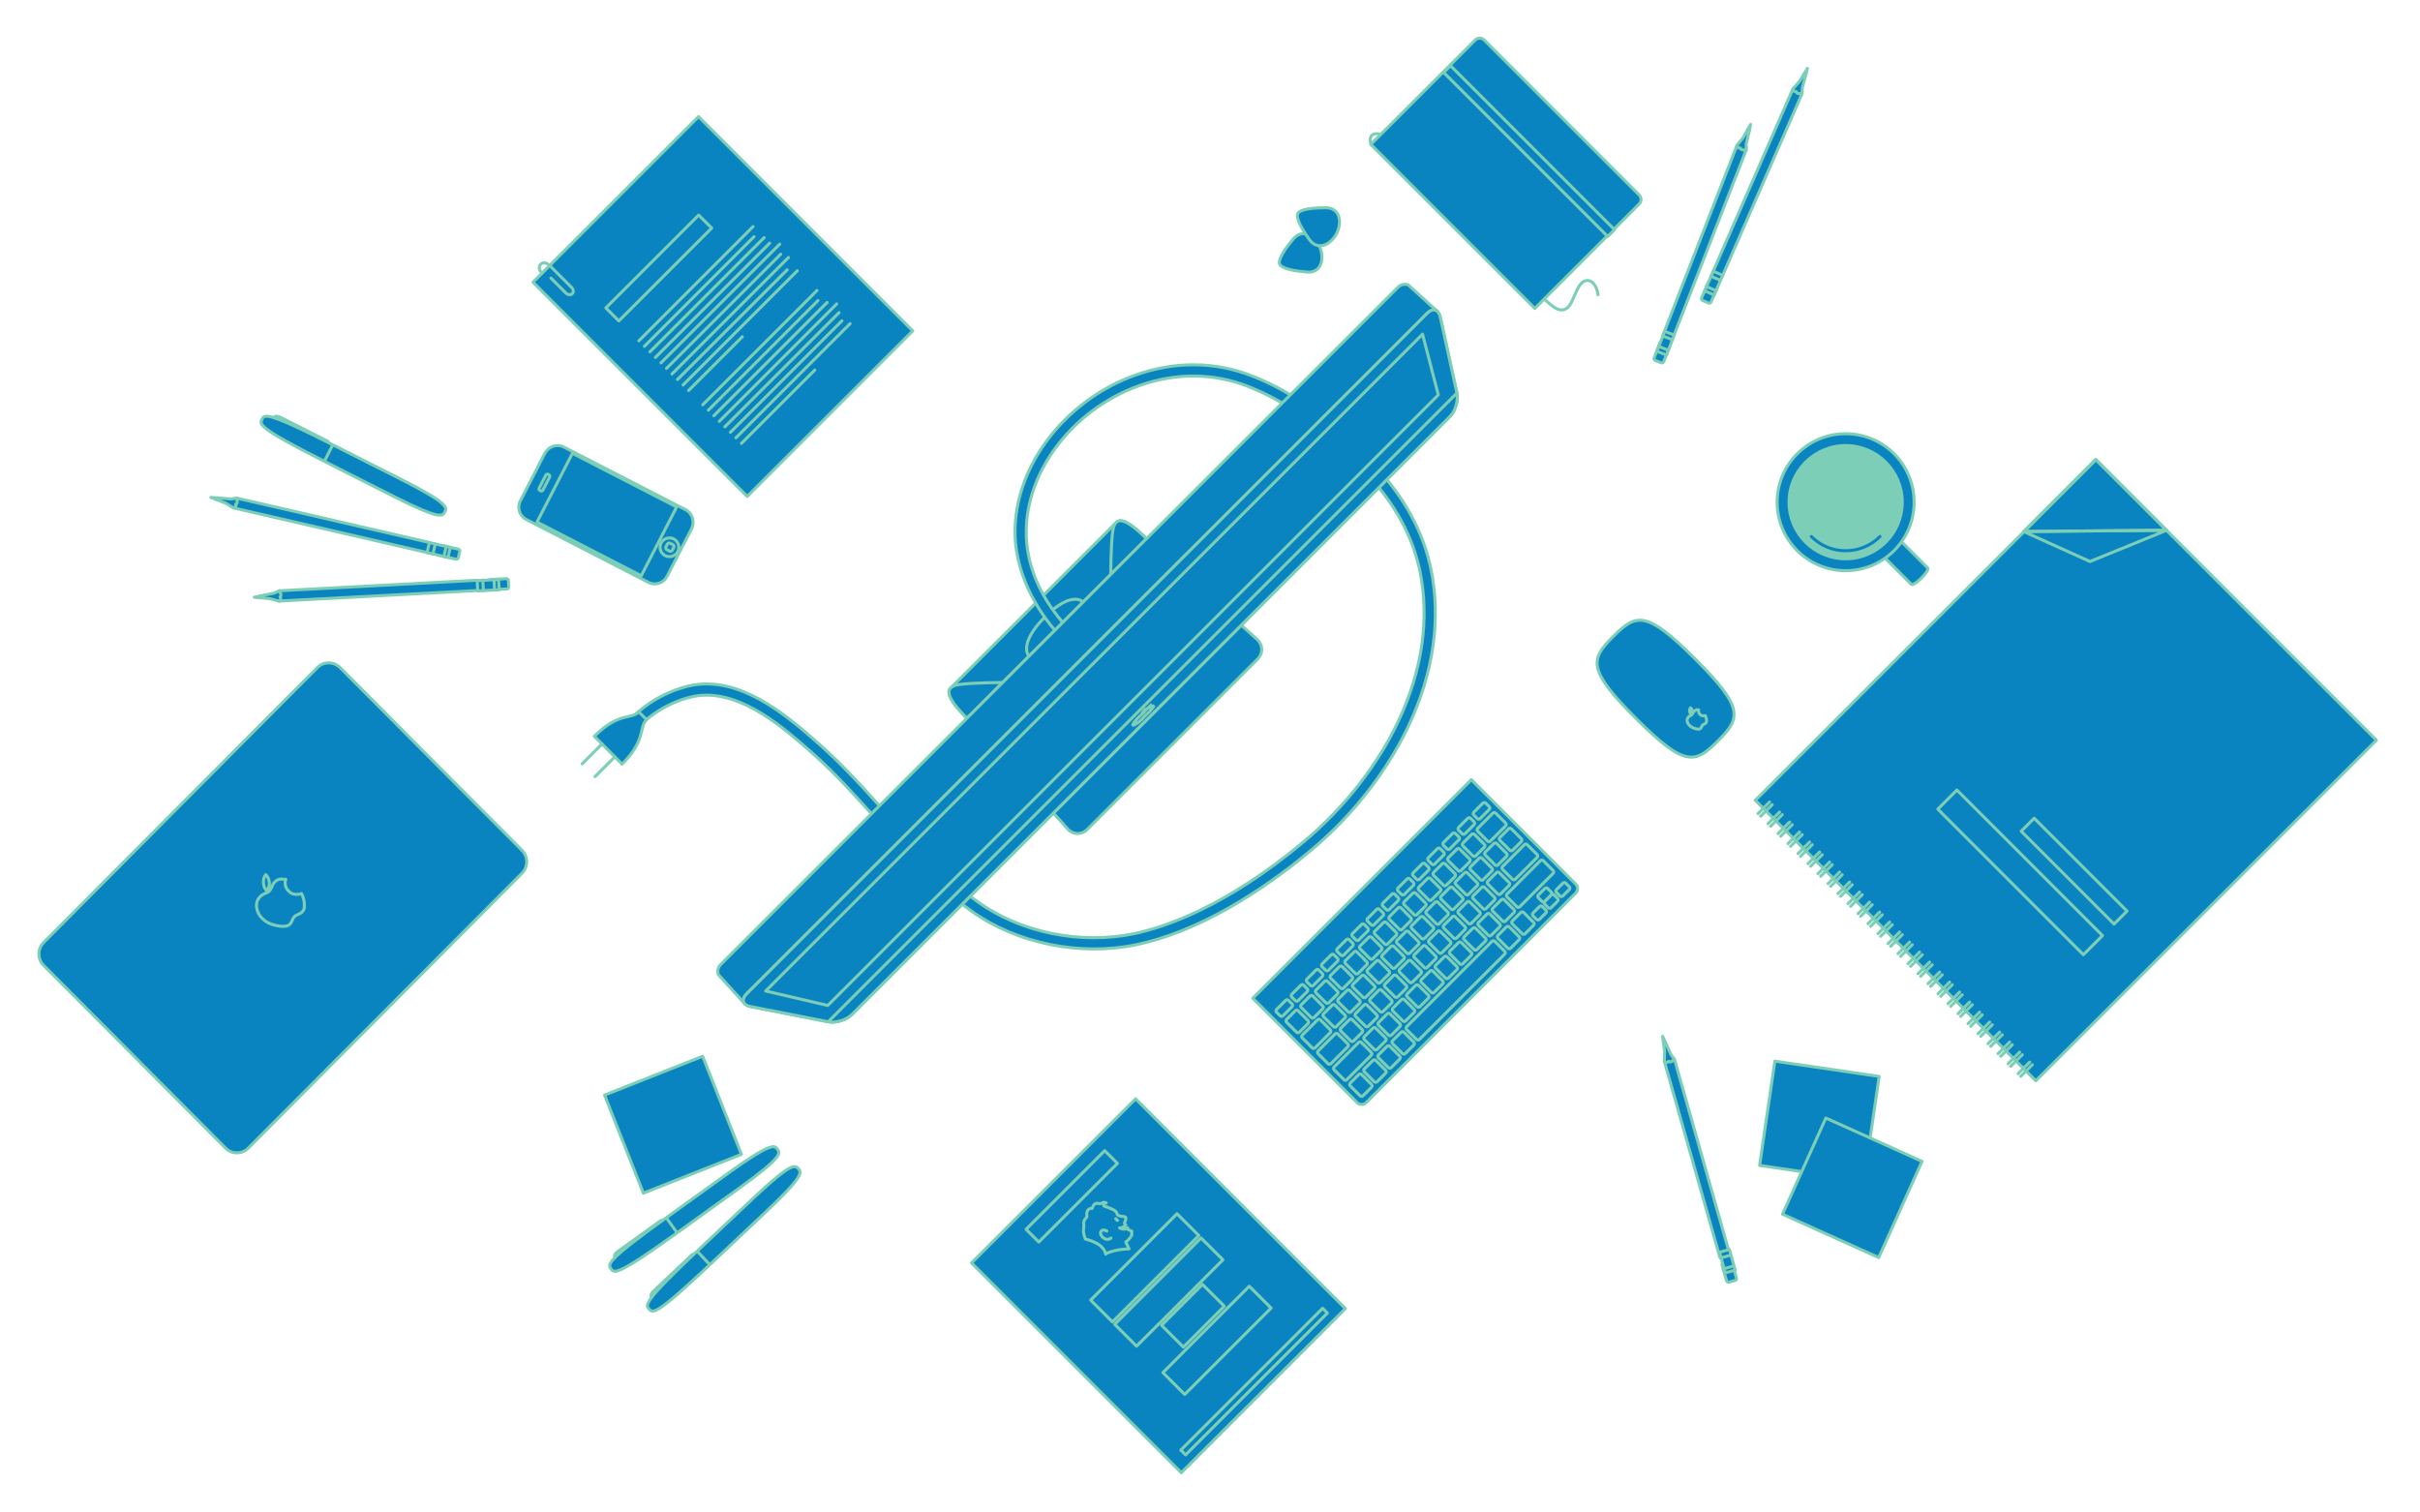 <?xml version="1.0" encoding="utf-8"?>
<!DOCTYPE svg PUBLIC "-//W3C//DTD SVG 1.1//EN" "http://www.w3.org/Graphics/SVG/1.1/DTD/svg11.dtd">
<svg version="1.1" xmlns="http://www.w3.org/2000/svg" xmlns:xlink="http://www.w3.org/1999/xlink" viewBox="0 0 800 500">
<style> 
	svg {
	background-color: #0A84C1;
	}
	.solid {
	fill: #0A84C1;
	}
	.line, .reverse-line {
	fill: none;
	}
	.reverse-line {
	stroke: #0A84C1;
	}
	.line, .solid, .reverse-line {
	stroke-width: 1px;
	}
	.line, .solid {
	stroke: #7CCEB6;
	}
	.reverse-solid {
	fill: #7CCEB6;
	}

</style>
<g>
	<path class="solid" stroke-linecap="round" stroke-linejoin="round" stroke-miterlimit="10" d="M172.572,281.116
		c2.062,2.072,2.062,5.462,0,7.531l-90.503,90.904c-2.062,2.073-5.436,2.073-7.498,0l-60.165-60.43c-2.062-2.07-2.062-5.46,0-7.531
		l90.503-90.904c2.063-2.071,5.438-2.071,7.501,0L172.572,281.116z"/>
	<g>
		<path class="solid" stroke-linecap="round" stroke-linejoin="round" stroke-miterlimit="10" d="M87.862,289.147
			c0.715,0.717,1.105,1.603,1.167,2.651c0.066,1.05-0.242,1.915-0.926,2.601c-0.33-0.331-0.582-0.734-0.751-1.203
			c-0.096-0.267-0.188-0.736-0.271-1.397c-0.053-0.569,0.009-1.094,0.183-1.582C87.44,289.729,87.639,289.375,87.862,289.147
			 M92.865,290.614c0.357,0,0.896,0.022,1.615,0.076c-0.244,0.652-0.285,1.33-0.12,2.03c0.168,0.703,0.494,1.299,0.984,1.791
			c0.586,0.588,1.14,0.932,1.662,1.027c0.394,0.083,0.787,0.124,1.184,0.124c0.117,0,0.235-0.006,0.352-0.009
			c0.512-0.036,0.889-0.12,1.134-0.26c0.096,0.204,0.181,0.384,0.257,0.547c0.074,0.159,0.133,0.305,0.176,0.433
			c0.287,0.78,0.449,1.455,0.479,2.021c0.042,0.9,0.038,1.516-0.016,1.847c-0.097,0.461-0.325,0.875-0.687,1.239
			c-0.31,0.31-0.769,0.586-1.375,0.832c-0.577,0.234-0.977,0.467-1.197,0.689c-0.204,0.206-0.487,0.724-0.849,1.561
			c-0.202,0.438-0.4,0.754-0.593,0.946c-0.482,0.485-1.251,0.727-2.307,0.727c-0.088,0-0.176-0.002-0.267-0.005
			c-0.479-0.01-1.012-0.074-1.597-0.193c-1.079-0.202-2.021-0.493-2.822-0.874c-0.804-0.382-1.589-0.954-2.358-1.725
			c-0.937-0.943-1.495-2.084-1.678-3.42c-0.191-1.435,0.183-2.623,1.119-3.566c0.447-0.451,0.888-0.766,1.328-0.946
			c0.947-0.396,1.501-0.675,1.661-0.835c0.287-0.289,0.527-0.658,0.72-1.106c0.426-0.985,0.766-1.607,1.023-1.864
			c0.618-0.62,1.218-0.978,1.805-1.076C92.586,290.614,92.709,290.614,92.865,290.614"/>
	</g>
</g>
<g>
	<path class="solid" stroke-linecap="round" stroke-linejoin="round" stroke-miterlimit="10" d="M453.153,47.737
		l34.499-34.498c0.828-0.825,2.18-0.825,3.007,0L541.87,64.45c0.825,0.826,0.825,2.182,0,3.007l-34.5,34.498L453.153,47.737z"/>
	
		<rect x="503.694" y="11.485" transform="matrix(-0.707 0.707 -0.707 -0.707 897.949 -272.07)" class="solid" stroke-linecap="round" stroke-linejoin="round" stroke-miterlimit="10" width="3.188" height="76.675"/>
	<path class="line" stroke-miterlimit="10" d="M510.776,99.151c1.704,1.302,4.11,4.108,6.512,3.105
		c1.905-0.701,2.607-3.406,3.409-5.01c0.702-1.503,1.802-4.409,3.908-4.508c2.507-0.102,3.605,3.205,3.708,5.108"/>
	<path class="line" stroke-miterlimit="10" d="M453.462,47.972c-1.216-1.896-0.309-4.456,2.706-3.606"/>
</g>
<g>
	<path class="solid" stroke-linecap="round" stroke-linejoin="round" stroke-miterlimit="10" d="M486.392,257.746
		l34.499,34.501c0.827,0.827,0.827,2.178,0,3.007l-69.248,69.248c-0.826,0.823-2.179,0.823-3.004,0l-34.501-34.501L486.392,257.746z
		"/>
	<path class="solid" stroke-linecap="round" stroke-linejoin="round" stroke-miterlimit="10" d="M453.411,358.515
		c0.247,0.248,0.247,0.654,0,0.902l-2.857,2.855c-0.243,0.246-0.651,0.246-0.899,0l-3.306-3.308c-0.249-0.249-0.249-0.653,0-0.902
		l2.855-2.855c0.25-0.248,0.652-0.248,0.901,0L453.411,358.515z"/>
	<path class="solid" stroke-linecap="round" stroke-linejoin="round" stroke-miterlimit="10" d="M458.072,343.183
		c0.247,0.247,0.247,0.655,0,0.9l-2.857,2.856c-0.247,0.247-0.652,0.247-0.9,0l-3.306-3.307c-0.249-0.248-0.249-0.652,0-0.9
		l2.855-2.856c0.247-0.249,0.653-0.249,0.9,0L458.072,343.183z"/>
	<path class="solid" stroke-linecap="round" stroke-linejoin="round" stroke-miterlimit="10" d="M450.308,340.378
		c0.246,0.249,0.246,0.651,0,0.902l-2.854,2.854c-0.251,0.25-0.656,0.25-0.905,0l-3.306-3.304c-0.248-0.249-0.248-0.653,0-0.902
		l2.855-2.855c0.247-0.248,0.652-0.248,0.9,0L450.308,340.378z"/>
	<path class="solid" stroke-linecap="round" stroke-linejoin="round" stroke-miterlimit="10" d="M444.634,335.579
		c0.248,0.245,0.248,0.654,0,0.901l-2.902,2.903c-0.248,0.247-0.655,0.247-0.903,0l-3.307-3.308c-0.248-0.248-0.248-0.652,0-0.901
		l2.905-2.903c0.247-0.248,0.651-0.248,0.899,0L444.634,335.579z"/>
	<path class="solid" stroke-linecap="round" stroke-linejoin="round" stroke-miterlimit="10" d="M449.492,330.719
		c0.245,0.251,0.245,0.657,0,0.905l-2.903,2.902c-0.248,0.246-0.652,0.246-0.901,0l-3.309-3.305c-0.245-0.25-0.245-0.656,0-0.905
		l2.904-2.9c0.249-0.249,0.653-0.249,0.901,0L449.492,330.719z"/>
	<path class="solid" stroke-linecap="round" stroke-linejoin="round" stroke-miterlimit="10" d="M454.349,325.864
		c0.25,0.248,0.25,0.652,0,0.901l-2.903,2.903c-0.248,0.248-0.653,0.248-0.9,0l-3.309-3.305c-0.246-0.249-0.246-0.656,0-0.904
		l2.904-2.903c0.248-0.245,0.655-0.245,0.903,0L454.349,325.864z"/>
	<path class="solid" stroke-linecap="round" stroke-linejoin="round" stroke-miterlimit="10" d="M459.207,321.005
		c0.248,0.252,0.248,0.654,0,0.903l-2.902,2.9c-0.249,0.249-0.655,0.249-0.904,0l-3.305-3.305c-0.249-0.247-0.249-0.651,0-0.9
		l2.903-2.905c0.248-0.248,0.653-0.248,0.9,0L459.207,321.005z"/>
	<path class="solid" stroke-linecap="round" stroke-linejoin="round" stroke-miterlimit="10" d="M464.063,316.148
		c0.247,0.248,0.247,0.655,0,0.903l-2.902,2.902c-0.248,0.248-0.652,0.248-0.9,0l-3.309-3.308c-0.249-0.247-0.249-0.653,0-0.898
		l2.903-2.906c0.248-0.248,0.653-0.248,0.902,0L464.063,316.148z"/>
	<path class="solid" stroke-linecap="round" stroke-linejoin="round" stroke-miterlimit="10" d="M468.923,311.292
		c0.248,0.246,0.248,0.651,0,0.899l-2.904,2.904c-0.249,0.248-0.651,0.248-0.9,0l-3.308-3.307c-0.246-0.248-0.246-0.654,0-0.903
		l2.902-2.901c0.248-0.247,0.654-0.247,0.9,0L468.923,311.292z"/>
	<path class="solid" stroke-linecap="round" stroke-linejoin="round" stroke-miterlimit="10" d="M473.78,306.435
		c0.248,0.248,0.248,0.651,0,0.9l-2.905,2.904c-0.248,0.249-0.652,0.249-0.901,0l-3.305-3.309c-0.249-0.246-0.249-0.654,0-0.901
		l2.901-2.901c0.249-0.252,0.656-0.252,0.902-0.004L473.78,306.435z"/>
	<path class="solid" stroke-linecap="round" stroke-linejoin="round" stroke-miterlimit="10" d="M478.637,301.574
		c0.249,0.247,0.249,0.656,0,0.905l-2.901,2.901c-0.247,0.246-0.657,0.246-0.902,0l-3.31-3.307c-0.246-0.249-0.246-0.655,0-0.902
		l2.906-2.903c0.248-0.249,0.652-0.249,0.901,0L478.637,301.574z"/>
	<path class="solid" stroke-linecap="round" stroke-linejoin="round" stroke-miterlimit="10" d="M483.496,296.718
		c0.245,0.248,0.245,0.655,0,0.902l-2.903,2.902c-0.25,0.248-0.655,0.248-0.903,0l-3.307-3.305c-0.249-0.25-0.249-0.655,0-0.902
		l2.905-2.904c0.245-0.246,0.652-0.246,0.898,0L483.496,296.718z"/>
	<path class="solid" stroke-linecap="round" stroke-linejoin="round" stroke-miterlimit="10" d="M488.352,291.86
		c0.248,0.249,0.248,0.653,0,0.901l-2.902,2.903c-0.249,0.249-0.653,0.249-0.901,0l-3.307-3.306c-0.247-0.246-0.247-0.655,0-0.901
		l2.901-2.903c0.251-0.248,0.654-0.248,0.904,0L488.352,291.86z"/>
	<path class="solid" stroke-linecap="round" stroke-linejoin="round" stroke-miterlimit="10" d="M493.209,287.005
		c0.248,0.247,0.248,0.652,0,0.9l-2.904,2.903c-0.248,0.249-0.651,0.249-0.901,0l-3.305-3.309c-0.248-0.246-0.248-0.651,0-0.901
		l2.901-2.901c0.249-0.251,0.654-0.251,0.904-0.002L493.209,287.005z"/>
	<path class="solid" stroke-linecap="round" stroke-linejoin="round" stroke-miterlimit="10" d="M498.067,282.145
		c0.247,0.248,0.247,0.655,0,0.903l-2.902,2.902c-0.249,0.248-0.656,0.248-0.903,0l-3.306-3.308c-0.249-0.247-0.249-0.653,0-0.899
		l2.904-2.904c0.247-0.249,0.651-0.249,0.899,0L498.067,282.145z"/>
	<path class="solid" stroke-linecap="round" stroke-linejoin="round" stroke-miterlimit="10" d="M502.927,277.287
		c0.248,0.248,0.248,0.653,0,0.9l-2.905,2.906c-0.247,0.247-0.652,0.247-0.899,0l-3.312-3.309c-0.247-0.247-0.247-0.654,0-0.9
		l2.906-2.903c0.248-0.249,0.652-0.249,0.9,0L502.927,277.287z"/>
	<path class="solid" stroke-linecap="round" stroke-linejoin="round" stroke-miterlimit="10" d="M455.167,335.519
		c0.248,0.248,0.248,0.653,0,0.9l-2.857,2.856c-0.246,0.248-0.655,0.248-0.901,0l-3.307-3.307c-0.248-0.247-0.248-0.652,0-0.899
		l2.855-2.857c0.248-0.248,0.656-0.248,0.902,0L455.167,335.519z"/>
	<path class="solid" stroke-linecap="round" stroke-linejoin="round" stroke-miterlimit="10" d="M460.026,330.659
		c0.249,0.247,0.249,0.653,0,0.899l-2.856,2.856c-0.248,0.248-0.655,0.248-0.903,0l-3.305-3.307c-0.25-0.247-0.25-0.655,0-0.902
		l2.854-2.853c0.25-0.25,0.656-0.25,0.905,0L460.026,330.659z"/>
	<path class="solid" stroke-linecap="round" stroke-linejoin="round" stroke-miterlimit="10" d="M464.887,325.8
		c0.247,0.248,0.247,0.651,0,0.901l-2.856,2.854c-0.248,0.249-0.652,0.249-0.9,0l-3.311-3.306c-0.247-0.249-0.247-0.654,0-0.904
		l2.858-2.854c0.246-0.247,0.654-0.247,0.901,0L464.887,325.8z"/>
	<path class="solid" stroke-linecap="round" stroke-linejoin="round" stroke-miterlimit="10" d="M469.745,320.938
		c0.249,0.248,0.249,0.655,0,0.904l-2.855,2.855c-0.248,0.245-0.653,0.245-0.9,0l-3.306-3.307c-0.249-0.247-0.249-0.655,0-0.903
		l2.856-2.857c0.243-0.247,0.651-0.247,0.9,0L469.745,320.938z"/>
	<path class="solid" stroke-linecap="round" stroke-linejoin="round" stroke-miterlimit="10" d="M474.605,316.079
		c0.247,0.247,0.247,0.655,0,0.902l-2.856,2.854c-0.248,0.249-0.651,0.249-0.901,0l-3.305-3.305c-0.25-0.249-0.25-0.656,0-0.904
		l2.854-2.855c0.249-0.248,0.652-0.248,0.901,0L474.605,316.079z"/>
	<path class="solid" stroke-linecap="round" stroke-linejoin="round" stroke-miterlimit="10" d="M479.465,311.219
		c0.249,0.248,0.249,0.654,0,0.903l-2.855,2.855c-0.25,0.248-0.654,0.248-0.902,0l-3.307-3.308c-0.245-0.247-0.245-0.654,0-0.902
		l2.857-2.856c0.247-0.246,0.652-0.246,0.9,0L479.465,311.219z"/>
	<path class="solid" stroke-linecap="round" stroke-linejoin="round" stroke-miterlimit="10" d="M484.324,306.358
		c0.248,0.248,0.248,0.656,0,0.9l-2.856,2.857c-0.248,0.246-0.652,0.246-0.9,0l-3.305-3.309c-0.25-0.247-0.25-0.65,0-0.9
		l2.854-2.854c0.248-0.249,0.652-0.249,0.9,0L484.324,306.358z"/>
	<path class="solid" stroke-linecap="round" stroke-linejoin="round" stroke-miterlimit="10" d="M489.188,301.499
		c0.242,0.248,0.242,0.654,0,0.901l-2.857,2.855c-0.247,0.248-0.655,0.248-0.903,0l-3.306-3.308c-0.248-0.246-0.248-0.652,0-0.899
		l2.855-2.856c0.249-0.248,0.652-0.248,0.9,0L489.188,301.499z"/>
	<path class="solid" stroke-linecap="round" stroke-linejoin="round" stroke-miterlimit="10" d="M494.046,296.639
		c0.248,0.25,0.248,0.652,0,0.903l-2.855,2.854c-0.249,0.249-0.655,0.249-0.903,0l-3.307-3.305c-0.248-0.249-0.248-0.653,0-0.901
		l2.857-2.856c0.245-0.246,0.654-0.246,0.899,0L494.046,296.639z"/>
	<path class="solid" stroke-linecap="round" stroke-linejoin="round" stroke-miterlimit="10" d="M498.904,291.78
		c0.249,0.248,0.249,0.653,0,0.899l-2.855,2.857c-0.246,0.248-0.654,0.248-0.901,0l-3.308-3.307c-0.247-0.247-0.247-0.655,0-0.9
		l2.854-2.857c0.25-0.247,0.656-0.247,0.905,0L498.904,291.78z"/>
	<path class="solid" stroke-linecap="round" stroke-linejoin="round" stroke-miterlimit="10" d="M508.161,282.524
		c0.247,0.248,0.247,0.653,0,0.9l-7.25,7.252c-0.251,0.249-0.655,0.249-0.906,0l-3.305-3.304c-0.248-0.251-0.248-0.657,0-0.902
		l7.251-7.255c0.246-0.248,0.654-0.248,0.902,0L508.161,282.524z"/>
	<path class="solid" stroke-linecap="round" stroke-linejoin="round" stroke-miterlimit="10" d="M462.787,338.467
		c0.249,0.247,0.249,0.654,0,0.902l-2.855,2.858c-0.247,0.246-0.652,0.246-0.9,0l-3.309-3.31c-0.25-0.245-0.25-0.654,0-0.9
		l2.856-2.857c0.248-0.249,0.654-0.249,0.902,0L462.787,338.467z"/>
	<path class="solid" stroke-linecap="round" stroke-linejoin="round" stroke-miterlimit="10" d="M467.505,333.754
		c0.248,0.245,0.248,0.65,0,0.898l-2.855,2.857c-0.249,0.248-0.656,0.248-0.904,0l-3.306-3.307c-0.249-0.249-0.249-0.653,0-0.901
		l2.855-2.856c0.248-0.247,0.652-0.247,0.9,0L467.505,333.754z"/>
	<path class="solid" stroke-linecap="round" stroke-linejoin="round" stroke-miterlimit="10" d="M472.218,329.036
		c0.249,0.247,0.249,0.654,0,0.903l-2.855,2.855c-0.248,0.249-0.653,0.249-0.899,0l-3.308-3.309c-0.248-0.248-0.248-0.653,0-0.901
		l2.857-2.856c0.247-0.248,0.65-0.248,0.9,0L472.218,329.036z"/>
	<path class="solid" stroke-linecap="round" stroke-linejoin="round" stroke-miterlimit="10" d="M476.936,324.322
		c0.248,0.245,0.248,0.652,0,0.9l-2.856,2.855c-0.248,0.249-0.653,0.249-0.9,0l-3.31-3.306c-0.247-0.248-0.247-0.655,0-0.904
		l2.857-2.856c0.246-0.246,0.654-0.246,0.902,0L476.936,324.322z"/>
	<path class="solid" stroke-linecap="round" stroke-linejoin="round" stroke-miterlimit="10" d="M481.651,319.604
		c0.249,0.25,0.249,0.652,0,0.9l-2.856,2.856c-0.247,0.248-0.655,0.248-0.902,0l-3.308-3.306c-0.247-0.248-0.247-0.651,0-0.901
		l2.857-2.855c0.247-0.248,0.654-0.248,0.9,0L481.651,319.604z"/>
	<path class="solid" stroke-linecap="round" stroke-linejoin="round" stroke-miterlimit="10" d="M486.367,314.888
		c0.246,0.249,0.246,0.656,0,0.904l-2.857,2.857c-0.248,0.244-0.652,0.244-0.9,0l-3.307-3.312c-0.248-0.245-0.248-0.652,0-0.899
		l2.855-2.857c0.248-0.247,0.654-0.247,0.9,0L486.367,314.888z"/>
	<path class="solid" stroke-linecap="round" stroke-linejoin="round" stroke-miterlimit="10" d="M491.083,310.175
		c0.248,0.245,0.248,0.653,0,0.899l-2.856,2.857c-0.249,0.248-0.652,0.248-0.902,0l-3.309-3.307c-0.245-0.248-0.245-0.654,0-0.903
		l2.856-2.856c0.25-0.248,0.656-0.248,0.904,0L491.083,310.175z"/>
	<path class="solid" stroke-linecap="round" stroke-linejoin="round" stroke-miterlimit="10" d="M495.801,305.458
		c0.246,0.248,0.246,0.653,0,0.9l-2.859,2.857c-0.247,0.247-0.654,0.247-0.901,0l-3.308-3.309c-0.249-0.247-0.249-0.651,0-0.899
		l2.855-2.856c0.25-0.248,0.657-0.248,0.904,0L495.801,305.458z"/>
	<path class="solid" stroke-linecap="round" stroke-linejoin="round" stroke-miterlimit="10" d="M500.514,300.743
		c0.247,0.245,0.247,0.654,0,0.901l-2.856,2.853c-0.246,0.25-0.653,0.25-0.901,0l-3.307-3.306c-0.247-0.248-0.247-0.652,0-0.901
		l2.856-2.856c0.248-0.247,0.652-0.247,0.901,0L500.514,300.743z"/>
	<path class="solid" stroke-linecap="round" stroke-linejoin="round" stroke-miterlimit="10" d="M513.446,287.81
		c0.248,0.249,0.248,0.652,0,0.901l-11.073,11.071c-0.247,0.252-0.653,0.252-0.899,0l-3.309-3.304c-0.247-0.249-0.247-0.656,0-0.903
		l11.07-11.072c0.25-0.247,0.657-0.247,0.904,0L513.446,287.81z"/>
	<path class="solid" stroke-linecap="round" stroke-linejoin="round" stroke-miterlimit="10" d="M453.338,347.919
		c0.248,0.247,0.248,0.653,0,0.899l-8.116,8.117c-0.25,0.249-0.653,0.249-0.902,0l-3.308-3.306c-0.248-0.248-0.248-0.656,0-0.903
		l8.116-8.115c0.248-0.247,0.655-0.247,0.901,0L453.338,347.919z"/>
	<path class="solid" stroke-linecap="round" stroke-linejoin="round" stroke-miterlimit="10" d="M445.572,345.114
		c0.248,0.245,0.248,0.653,0,0.9l-5.638,5.637c-0.247,0.248-0.654,0.248-0.901,0l-3.307-3.307c-0.248-0.248-0.248-0.656,0-0.903
		l5.636-5.636c0.248-0.25,0.655-0.25,0.902,0L445.572,345.114z"/>
	<path class="solid" stroke-linecap="round" stroke-linejoin="round" stroke-miterlimit="10" d="M439.764,340.449
		c0.251,0.248,0.251,0.652,0,0.9l-5.066,5.068c-0.244,0.243-0.652,0.243-0.899,0l-3.306-3.311c-0.25-0.248-0.25-0.652,0-0.9
		l5.062-5.068c0.25-0.247,0.655-0.247,0.905,0L439.764,340.449z"/>
	<path class="solid" stroke-linecap="round" stroke-linejoin="round" stroke-miterlimit="10" d="M483.597,279.631
		c-0.25-0.248-0.25-0.652,0-0.9l2.904-2.905c0.248-0.248,0.653-0.248,0.899,0l3.307,3.311c0.249,0.247,0.249,0.651,0,0.9l-2.9,2.903
		c-0.251,0.247-0.655,0.247-0.905,0L483.597,279.631z"/>
	<path class="solid" stroke-linecap="round" stroke-linejoin="round" stroke-miterlimit="10" d="M478.738,284.49
		c-0.246-0.247-0.246-0.656,0-0.902l2.904-2.901c0.246-0.248,0.653-0.248,0.901,0l3.307,3.305c0.248,0.25,0.248,0.653,0,0.9
		l-2.904,2.906c-0.247,0.247-0.651,0.247-0.9,0L478.738,284.49z"/>
	<path class="solid" stroke-linecap="round" stroke-linejoin="round" stroke-miterlimit="10" d="M473.882,289.349
		c-0.248-0.249-0.248-0.655,0-0.905l2.902-2.901c0.248-0.247,0.655-0.247,0.903,0l3.307,3.307c0.247,0.248,0.247,0.651,0,0.904
		l-2.904,2.899c-0.248,0.251-0.653,0.251-0.901,0L473.882,289.349z"/>
	<path class="solid" stroke-linecap="round" stroke-linejoin="round" stroke-miterlimit="10" d="M469.023,294.205
		c-0.248-0.25-0.248-0.653,0-0.903l2.903-2.902c0.248-0.248,0.653-0.248,0.9,0l3.307,3.305c0.249,0.25,0.249,0.657,0,0.903
		l-2.901,2.902c-0.247,0.248-0.655,0.248-0.9,0L469.023,294.205z"/>
	<path class="solid" stroke-linecap="round" stroke-linejoin="round" stroke-miterlimit="10" d="M464.165,299.062
		c-0.248-0.249-0.248-0.654,0-0.901l2.904-2.903c0.249-0.249,0.652-0.249,0.901,0l3.307,3.309c0.246,0.247,0.246,0.652,0,0.9
		l-2.902,2.904c-0.248,0.248-0.654,0.248-0.902,0L464.165,299.062z"/>
	<path class="solid" stroke-linecap="round" stroke-linejoin="round" stroke-miterlimit="10" d="M459.311,303.921
		c-0.251-0.249-0.251-0.656,0-0.903l2.899-2.901c0.249-0.249,0.656-0.249,0.905,0l3.305,3.305c0.249,0.249,0.249,0.653,0,0.9
		l-2.905,2.905c-0.247,0.248-0.652,0.248-0.899,0L459.311,303.921z"/>
	<path class="solid" stroke-linecap="round" stroke-linejoin="round" stroke-miterlimit="10" d="M454.452,308.777
		c-0.247-0.249-0.247-0.655,0-0.902l2.902-2.903c0.247-0.248,0.654-0.248,0.902,0l3.308,3.307c0.246,0.249,0.246,0.657,0,0.903
		l-2.905,2.903c-0.248,0.246-0.655,0.246-0.901,0L454.452,308.777z"/>
	<path class="solid" stroke-linecap="round" stroke-linejoin="round" stroke-miterlimit="10" d="M449.593,313.635
		c-0.248-0.248-0.248-0.652,0-0.901l2.904-2.904c0.249-0.248,0.652-0.248,0.9,0l3.306,3.311c0.249,0.244,0.249,0.65,0,0.9l-2.9,2.9
		c-0.25,0.249-0.655,0.249-0.901,0L449.593,313.635z"/>
	<path class="solid" stroke-linecap="round" stroke-linejoin="round" stroke-miterlimit="10" d="M444.735,318.492
		c-0.247-0.25-0.247-0.653,0-0.9l2.905-2.902c0.248-0.251,0.652-0.251,0.9-0.004l3.306,3.31c0.249,0.247,0.249,0.654,0,0.899
		l-2.901,2.904c-0.247,0.25-0.654,0.25-0.903,0L444.735,318.492z"/>
	<path class="solid" stroke-linecap="round" stroke-linejoin="round" stroke-miterlimit="10" d="M439.879,323.351
		c-0.249-0.247-0.249-0.654,0-0.902l2.901-2.902c0.247-0.247,0.656-0.247,0.904,0l3.306,3.307c0.246,0.249,0.246,0.653,0,0.901
		l-2.903,2.903c-0.25,0.247-0.653,0.247-0.901,0L439.879,323.351z"/>
	<path class="solid" stroke-linecap="round" stroke-linejoin="round" stroke-miterlimit="10" d="M435.021,328.209
		c-0.248-0.25-0.248-0.653,0-0.902l2.901-2.903c0.248-0.25,0.656-0.25,0.903,0l3.308,3.305c0.248,0.249,0.248,0.656,0,0.903
		l-2.906,2.902c-0.246,0.248-0.651,0.248-0.899,0L435.021,328.209z"/>
	<path class="solid" stroke-linecap="round" stroke-linejoin="round" stroke-miterlimit="10" d="M430.162,333.063
		c-0.248-0.247-0.248-0.651,0-0.9l2.905-2.903c0.247-0.248,0.65-0.248,0.9,0l3.306,3.306c0.248,0.248,0.248,0.655,0,0.903
		l-2.902,2.902c-0.246,0.248-0.655,0.248-0.901,0L430.162,333.063z"/>
	<path class="solid" stroke-linecap="round" stroke-linejoin="round" stroke-miterlimit="10" d="M425.307,337.924
		c-0.249-0.25-0.249-0.655,0-0.903l2.902-2.901c0.25-0.248,0.653-0.248,0.902,0l3.306,3.306c0.248,0.249,0.248,0.652,0,0.9
		l-2.901,2.906c-0.249,0.246-0.656,0.246-0.903,0L425.307,337.924z"/>
	<path class="solid" stroke-linecap="round" stroke-linejoin="round" stroke-miterlimit="10" d="M421.999,334.615
		c-0.248-0.247-0.248-0.652,0-0.9l3.026-3.026c0.247-0.248,0.655-0.248,0.903,0l1.202,1.201c0.249,0.247,0.249,0.653,0,0.903
		l-3.029,3.025c-0.247,0.248-0.651,0.248-0.899,0L421.999,334.615z"/>
	<path class="solid" stroke-linecap="round" stroke-linejoin="round" stroke-miterlimit="10" d="M427.016,329.602
		c-0.248-0.248-0.248-0.655,0-0.903l3.025-3.025c0.248-0.249,0.651-0.249,0.902,0l1.201,1.202c0.248,0.249,0.248,0.653,0,0.901
		l-3.026,3.025c-0.246,0.248-0.653,0.248-0.899,0L427.016,329.602z"/>
	<path class="solid" stroke-linecap="round" stroke-linejoin="round" stroke-miterlimit="10" d="M432.028,324.586
		c-0.247-0.248-0.247-0.655,0-0.902l3.029-3.026c0.247-0.249,0.652-0.249,0.9,0l1.204,1.201c0.247,0.249,0.247,0.655,0,0.902
		l-3.027,3.026c-0.248,0.251-0.655,0.251-0.903,0L432.028,324.586z"/>
	<path class="solid" stroke-linecap="round" stroke-linejoin="round" stroke-miterlimit="10" d="M437.044,319.569
		c-0.247-0.248-0.247-0.652,0-0.9l3.028-3.028c0.249-0.248,0.652-0.248,0.902,0l1.201,1.203c0.249,0.247,0.249,0.654,0,0.904
		l-3.028,3.025c-0.244,0.247-0.653,0.247-0.9,0L437.044,319.569z"/>
	<path class="solid" stroke-linecap="round" stroke-linejoin="round" stroke-miterlimit="10" d="M442.061,314.554
		c-0.248-0.248-0.248-0.651,0-0.901l3.027-3.025c0.247-0.246,0.654-0.246,0.901,0l1.205,1.203c0.247,0.249,0.244,0.653,0,0.9
		l-3.029,3.025c-0.248,0.249-0.653,0.249-0.9,0L442.061,314.554z"/>
	<path class="solid" stroke-linecap="round" stroke-linejoin="round" stroke-miterlimit="10" d="M447.076,309.542
		c-0.248-0.25-0.248-0.656,0-0.904l3.026-3.024c0.247-0.25,0.652-0.25,0.899,0l1.203,1.2c0.249,0.25,0.249,0.652,0,0.901
		l-3.026,3.025c-0.246,0.248-0.654,0.248-0.901,0L447.076,309.542z"/>
	<path class="solid" stroke-linecap="round" stroke-linejoin="round" stroke-miterlimit="10" d="M452.091,304.524
		c-0.248-0.247-0.248-0.655,0-0.899l3.029-3.029c0.246-0.248,0.651-0.248,0.899,0l1.202,1.203c0.249,0.248,0.249,0.653,0,0.9
		l-3.024,3.028c-0.251,0.247-0.655,0.247-0.906,0L452.091,304.524z"/>
	<path class="solid" stroke-linecap="round" stroke-linejoin="round" stroke-miterlimit="10" d="M457.104,299.51
		c-0.246-0.25-0.246-0.652,0-0.903l3.025-3.025c0.251-0.247,0.657-0.247,0.905,0l1.202,1.201c0.249,0.25,0.249,0.655,0,0.904
		l-3.027,3.023c-0.249,0.251-0.653,0.251-0.901,0L457.104,299.51z"/>
	<path class="solid" stroke-linecap="round" stroke-linejoin="round" stroke-miterlimit="10" d="M462.122,294.492
		c-0.25-0.246-0.25-0.652,0-0.899l3.024-3.025c0.249-0.25,0.655-0.25,0.905,0l1.199,1.202c0.251,0.245,0.251,0.652,0,0.901
		l-3.024,3.025c-0.251,0.247-0.653,0.247-0.902,0L462.122,294.492z"/>
	<path class="solid" stroke-linecap="round" stroke-linejoin="round" stroke-miterlimit="10" d="M467.138,289.48
		c-0.248-0.248-0.248-0.655,0-0.904l3.025-3.026c0.249-0.246,0.652-0.246,0.901,0l1.202,1.203c0.249,0.25,0.249,0.653,0,0.901
		l-3.025,3.027c-0.248,0.248-0.656,0.248-0.903,0L467.138,289.48z"/>
	<path class="solid" stroke-linecap="round" stroke-linejoin="round" stroke-miterlimit="10" d="M472.151,284.464
		c-0.25-0.249-0.25-0.652,0-0.903l3.028-3.026c0.247-0.249,0.652-0.249,0.9,0l1.202,1.202c0.247,0.249,0.247,0.653,0,0.902
		l-3.026,3.028c-0.247,0.247-0.654,0.247-0.902,0L472.151,284.464z"/>
	<path class="solid" stroke-linecap="round" stroke-linejoin="round" stroke-miterlimit="10" d="M477.168,279.449
		c-0.249-0.249-0.249-0.653,0-0.902l3.024-3.029c0.247-0.246,0.655-0.246,0.903,0.004l1.202,1.201c0.25,0.246,0.25,0.654,0,0.902
		l-3.027,3.026c-0.248,0.247-0.652,0.247-0.901,0L477.168,279.449z"/>
	<path class="solid" stroke-linecap="round" stroke-linejoin="round" stroke-miterlimit="10" d="M482.182,274.433
		c-0.246-0.245-0.246-0.653,0-0.902l3.025-3.026c0.249-0.247,0.657-0.247,0.904,0l1.203,1.204c0.245,0.248,0.245,0.652,0,0.9
		l-3.028,3.026c-0.248,0.248-0.652,0.248-0.901,0L482.182,274.433z"/>
	<path class="solid" stroke-linecap="round" stroke-linejoin="round" stroke-miterlimit="10" d="M487.199,269.419
		c-0.248-0.248-0.248-0.656,0-0.903l3.025-3.026c0.248-0.247,0.653-0.247,0.901,0l1.204,1.203c0.245,0.247,0.245,0.653,0,0.899
		l-3.026,3.029c-0.25,0.249-0.656,0.249-0.905,0L487.199,269.419z"/>
	<path class="solid" stroke-linecap="round" stroke-linejoin="round" stroke-miterlimit="10" d="M488.466,274.763
		c-0.248-0.247-0.248-0.653,0-0.9l5.064-5.066c0.248-0.249,0.655-0.249,0.9,0l3.309,3.306c0.249,0.249,0.249,0.655,0,0.903
		l-5.066,5.064c-0.248,0.249-0.651,0.249-0.902,0L488.466,274.763z"/>
	<path class="solid" stroke-linecap="round" stroke-linejoin="round" stroke-miterlimit="10" d="M458.072,353.854
		c0.247,0.248,0.247,0.655,0,0.903l-2.857,2.856c-0.247,0.249-0.652,0.249-0.9,0l-3.306-3.307c-0.249-0.248-0.249-0.655,0-0.903
		l2.855-2.855c0.247-0.249,0.653-0.249,0.9,0L458.072,353.854z"/>
	<path class="solid" stroke-linecap="round" stroke-linejoin="round" stroke-miterlimit="10" d="M462.73,349.195
		c0.249,0.249,0.249,0.653,0,0.901l-2.854,2.857c-0.249,0.247-0.653,0.247-0.901,0l-3.307-3.308c-0.247-0.248-0.247-0.654,0-0.902
		l2.857-2.855c0.247-0.248,0.651-0.248,0.899,0L462.73,349.195z"/>
	<path class="solid" stroke-linecap="round" stroke-linejoin="round" stroke-miterlimit="10" d="M467.391,344.536
		c0.247,0.249,0.247,0.652,0,0.902l-2.854,2.854c-0.249,0.248-0.655,0.248-0.902,0l-3.308-3.306c-0.248-0.248-0.248-0.653,0-0.901
		l2.854-2.854c0.25-0.249,0.655-0.249,0.904,0L467.391,344.536z"/>
	<path class="solid" stroke-linecap="round" stroke-linejoin="round" stroke-miterlimit="10" d="M502.215,309.713
		c0.248,0.248,0.248,0.653,0,0.901l-2.855,2.856c-0.249,0.248-0.653,0.248-0.902,0l-3.309-3.308c-0.245-0.247-0.245-0.654,0-0.899
		l2.855-2.855c0.249-0.25,0.655-0.25,0.904,0L502.215,309.713z"/>
	<path class="solid" stroke-linecap="round" stroke-linejoin="round" stroke-miterlimit="10" d="M506.977,304.951
		c0.247,0.247,0.247,0.653,0,0.901l-2.854,2.854c-0.25,0.248-0.654,0.248-0.903,0l-3.304-3.305c-0.249-0.25-0.249-0.655,0-0.905
		l2.854-2.855c0.249-0.246,0.652-0.246,0.9,0L506.977,304.951z"/>
	<path class="solid" stroke-linecap="round" stroke-linejoin="round" stroke-miterlimit="10" d="M511.038,300.891
		c0.248,0.248,0.248,0.651,0,0.9l-2.162,2.163c-0.249,0.247-0.656,0.247-0.903,0l-1.204-1.2c-0.244-0.253-0.244-0.655,0-0.904
		l2.164-2.163c0.247-0.249,0.654-0.249,0.902,0L511.038,300.891z"/>
	<path class="solid" stroke-linecap="round" stroke-linejoin="round" stroke-miterlimit="10" d="M514.912,297.018
		c0.246,0.247,0.246,0.652,0,0.9l-2.164,2.166c-0.247,0.247-0.655,0.247-0.904,0l-1.202-1.204c-0.248-0.247-0.248-0.655,0-0.902
		l2.162-2.164c0.249-0.246,0.656-0.246,0.905,0L514.912,297.018z"/>
	<path class="solid" stroke-linecap="round" stroke-linejoin="round" stroke-miterlimit="10" d="M512.804,294.914
		c0.249,0.248,0.249,0.653,0,0.899l-2.162,2.164c-0.248,0.247-0.652,0.247-0.9,0l-1.202-1.203c-0.248-0.248-0.248-0.653,0-0.9
		l2.162-2.164c0.248-0.247,0.655-0.247,0.903,0L512.804,294.914z"/>
	<path class="solid" stroke-linecap="round" stroke-linejoin="round" stroke-miterlimit="10" d="M518.783,293.146
		c0.249,0.246,0.249,0.655,0,0.898l-2.165,2.166c-0.248,0.249-0.652,0.249-0.901,0l-1.203-1.202c-0.247-0.249-0.247-0.655,0-0.903
		l2.164-2.162c0.248-0.25,0.655-0.25,0.901,0L518.783,293.146z"/>
	<path class="solid" stroke-linecap="round" stroke-linejoin="round" stroke-miterlimit="10" d="M497.437,314.492
		c0.247,0.247,0.247,0.652,0,0.9l-28.24,28.24c-0.25,0.249-0.656,0.249-0.905,0l-3.304-3.307c-0.25-0.247-0.25-0.651,0-0.899
		l28.239-28.242c0.247-0.247,0.655-0.247,0.902,0L497.437,314.492z"/>
</g>
<g>
	
		<rect x="617.301" y="174.901" transform="matrix(-0.707 -0.707 0.707 -0.707 985.763 917.377)" class="solid" stroke-linecap="round" stroke-linejoin="round" stroke-miterlimit="10" width="131.152" height="159.259"/>
	<g>
		
			<line class="line" stroke-linecap="round" stroke-linejoin="round" stroke-miterlimit="10" x1="667.995" y1="355.823" x2="671.826" y2="351.991"/>
		
			<line class="line" stroke-linecap="round" stroke-linejoin="round" stroke-miterlimit="10" x1="667.119" y1="354.951" x2="670.957" y2="351.115"/>
		
			<line class="line" stroke-linecap="round" stroke-linejoin="round" stroke-miterlimit="10" x1="664.688" y1="352.516" x2="668.521" y2="348.685"/>
		
			<line class="line" stroke-linecap="round" stroke-linejoin="round" stroke-miterlimit="10" x1="663.815" y1="351.642" x2="667.646" y2="347.812"/>
		
			<line class="line" stroke-linecap="round" stroke-linejoin="round" stroke-miterlimit="10" x1="661.382" y1="349.21" x2="665.214" y2="345.376"/>
		
			<line class="line" stroke-linecap="round" stroke-linejoin="round" stroke-miterlimit="10" x1="660.508" y1="348.337" x2="664.342" y2="344.503"/>
		
			<line class="line" stroke-linecap="round" stroke-linejoin="round" stroke-miterlimit="10" x1="658.075" y1="345.903" x2="661.908" y2="342.072"/>
		
			<line class="line" stroke-linecap="round" stroke-linejoin="round" stroke-miterlimit="10" x1="657.203" y1="345.029" x2="661.033" y2="341.199"/>
		
			<line class="line" stroke-linecap="round" stroke-linejoin="round" stroke-miterlimit="10" x1="654.767" y1="342.598" x2="658.602" y2="338.764"/>
		
			<line class="line" stroke-linecap="round" stroke-linejoin="round" stroke-miterlimit="10" x1="653.896" y1="341.725" x2="657.729" y2="337.891"/>
		
			<line class="line" stroke-linecap="round" stroke-linejoin="round" stroke-miterlimit="10" x1="651.46" y1="339.288" x2="655.293" y2="335.457"/>
		
			<line class="line" stroke-linecap="round" stroke-linejoin="round" stroke-miterlimit="10" x1="650.587" y1="338.418" x2="654.422" y2="334.585"/>
		
			<line class="line" stroke-linecap="round" stroke-linejoin="round" stroke-miterlimit="10" x1="648.155" y1="335.982" x2="651.986" y2="332.149"/>
		
			<line class="line" stroke-linecap="round" stroke-linejoin="round" stroke-miterlimit="10" x1="647.281" y1="335.111" x2="651.114" y2="331.277"/>
		
			<line class="line" stroke-linecap="round" stroke-linejoin="round" stroke-miterlimit="10" x1="644.848" y1="332.676" x2="648.681" y2="328.844"/>
		
			<line class="line" stroke-linecap="round" stroke-linejoin="round" stroke-miterlimit="10" x1="643.975" y1="331.803" x2="647.808" y2="327.971"/>
		
			<line class="line" stroke-linecap="round" stroke-linejoin="round" stroke-miterlimit="10" x1="641.542" y1="329.37" x2="645.373" y2="325.537"/>
		
			<line class="line" stroke-linecap="round" stroke-linejoin="round" stroke-miterlimit="10" x1="640.668" y1="328.497" x2="644.501" y2="324.664"/>
		
			<line class="line" stroke-linecap="round" stroke-linejoin="round" stroke-miterlimit="10" x1="638.235" y1="326.064" x2="642.07" y2="322.231"/>
		
			<line class="line" stroke-linecap="round" stroke-linejoin="round" stroke-miterlimit="10" x1="637.363" y1="325.189" x2="641.194" y2="321.358"/>
		
			<line class="line" stroke-linecap="round" stroke-linejoin="round" stroke-miterlimit="10" x1="634.928" y1="322.758" x2="638.759" y2="318.923"/>
		
			<line class="line" stroke-linecap="round" stroke-linejoin="round" stroke-miterlimit="10" x1="634.056" y1="321.884" x2="637.888" y2="318.052"/>
		
			<line class="line" stroke-linecap="round" stroke-linejoin="round" stroke-miterlimit="10" x1="631.621" y1="319.448" x2="635.454" y2="315.617"/>
		
			<line class="line" stroke-linecap="round" stroke-linejoin="round" stroke-miterlimit="10" x1="630.746" y1="318.579" x2="634.579" y2="314.741"/>
		
			<line class="line" stroke-linecap="round" stroke-linejoin="round" stroke-miterlimit="10" x1="628.315" y1="316.143" x2="632.146" y2="312.311"/>
		
			<line class="line" stroke-linecap="round" stroke-linejoin="round" stroke-miterlimit="10" x1="627.441" y1="315.271" x2="631.271" y2="311.437"/>
		
			<line class="line" stroke-linecap="round" stroke-linejoin="round" stroke-miterlimit="10" x1="625.008" y1="312.836" x2="628.841" y2="309.004"/>
		
			<line class="line" stroke-linecap="round" stroke-linejoin="round" stroke-miterlimit="10" x1="624.133" y1="311.963" x2="627.967" y2="308.131"/>
		
			<line class="line" stroke-linecap="round" stroke-linejoin="round" stroke-miterlimit="10" x1="621.703" y1="309.529" x2="625.533" y2="305.697"/>
		
			<line class="line" stroke-linecap="round" stroke-linejoin="round" stroke-miterlimit="10" x1="620.83" y1="308.656" x2="624.659" y2="304.824"/>
		
			<line class="line" stroke-linecap="round" stroke-linejoin="round" stroke-miterlimit="10" x1="618.392" y1="306.224" x2="622.229" y2="302.392"/>
		
			<line class="line" stroke-linecap="round" stroke-linejoin="round" stroke-miterlimit="10" x1="617.521" y1="305.35" x2="621.354" y2="301.518"/>
		
			<line class="line" stroke-linecap="round" stroke-linejoin="round" stroke-miterlimit="10" x1="615.089" y1="302.917" x2="618.922" y2="299.082"/>
		
			<line class="line" stroke-linecap="round" stroke-linejoin="round" stroke-miterlimit="10" x1="614.214" y1="302.044" x2="618.048" y2="298.211"/>
		
			<line class="line" stroke-linecap="round" stroke-linejoin="round" stroke-miterlimit="10" x1="611.779" y1="299.608" x2="615.614" y2="295.776"/>
		
			<line class="line" stroke-linecap="round" stroke-linejoin="round" stroke-miterlimit="10" x1="610.906" y1="298.735" x2="614.738" y2="294.902"/>
		
			<line class="line" stroke-linecap="round" stroke-linejoin="round" stroke-miterlimit="10" x1="608.475" y1="296.303" x2="612.307" y2="292.47"/>
		
			<line class="line" stroke-linecap="round" stroke-linejoin="round" stroke-miterlimit="10" x1="607.602" y1="295.432" x2="611.433" y2="291.597"/>
		
			<line class="line" stroke-linecap="round" stroke-linejoin="round" stroke-miterlimit="10" x1="605.168" y1="292.995" x2="609" y2="289.164"/>
		
			<line class="line" stroke-linecap="round" stroke-linejoin="round" stroke-miterlimit="10" x1="604.294" y1="292.121" x2="608.127" y2="288.291"/>
		
			<line class="line" stroke-linecap="round" stroke-linejoin="round" stroke-miterlimit="10" x1="601.861" y1="289.69" x2="605.694" y2="285.857"/>
		
			<line class="line" stroke-linecap="round" stroke-linejoin="round" stroke-miterlimit="10" x1="600.989" y1="288.817" x2="604.82" y2="284.984"/>
		
			<line class="line" stroke-linecap="round" stroke-linejoin="round" stroke-miterlimit="10" x1="598.553" y1="286.385" x2="602.388" y2="282.551"/>
		
			<line class="line" stroke-linecap="round" stroke-linejoin="round" stroke-miterlimit="10" x1="597.682" y1="285.509" x2="601.515" y2="281.679"/>
		
			<line class="line" stroke-linecap="round" stroke-linejoin="round" stroke-miterlimit="10" x1="595.246" y1="283.077" x2="599.079" y2="279.243"/>
		
			<line class="line" stroke-linecap="round" stroke-linejoin="round" stroke-miterlimit="10" x1="594.377" y1="282.204" x2="598.208" y2="278.371"/>
		
			<line class="line" stroke-linecap="round" stroke-linejoin="round" stroke-miterlimit="10" x1="591.941" y1="279.769" x2="595.772" y2="275.938"/>
		
			<line class="line" stroke-linecap="round" stroke-linejoin="round" stroke-miterlimit="10" x1="591.066" y1="278.896" x2="594.899" y2="275.063"/>
		
			<line class="line" stroke-linecap="round" stroke-linejoin="round" stroke-miterlimit="10" x1="588.635" y1="276.463" x2="592.467" y2="272.629"/>
		
			<line class="line" stroke-linecap="round" stroke-linejoin="round" stroke-miterlimit="10" x1="587.762" y1="275.592" x2="591.593" y2="271.756"/>
		
			<line class="line" stroke-linecap="round" stroke-linejoin="round" stroke-miterlimit="10" x1="585.328" y1="273.155" x2="589.159" y2="269.324"/>
		
			<line class="line" stroke-linecap="round" stroke-linejoin="round" stroke-miterlimit="10" x1="584.454" y1="272.281" x2="588.286" y2="268.452"/>
		
			<line class="line" stroke-linecap="round" stroke-linejoin="round" stroke-miterlimit="10" x1="582.021" y1="269.85" x2="585.854" y2="266.018"/>
		
			<line class="line" stroke-linecap="round" stroke-linejoin="round" stroke-miterlimit="10" x1="581.149" y1="268.978" x2="584.98" y2="265.144"/>
	</g>
	<polygon class="solid" stroke-linecap="round" stroke-linejoin="round" stroke-miterlimit="10" points="
		716.256,175.296 690.898,185.624 668.956,175.709 	"/>
	<polygon class="line" stroke-linecap="round" stroke-linejoin="round" stroke-miterlimit="10" points="
		692.813,151.854 668.956,175.709 716.256,175.296 	"/>
	
		<rect x="633.736" y="283.827" transform="matrix(-0.707 -0.707 0.707 -0.707 936.108 964.324)" class="solid" stroke-linecap="round" stroke-linejoin="round" stroke-miterlimit="10" width="68.065" height="8.927"/>
	
		<rect x="663.907" y="284.847" transform="matrix(-0.707 -0.707 0.707 -0.707 966.85 976.248)" class="line" stroke-linecap="round" stroke-linejoin="round" stroke-miterlimit="10" width="43.411" height="6.071"/>
</g>
<g>
	
		<rect x="200.303" y="51.231" transform="matrix(0.707 -0.707 0.707 0.707 -1.633 198.679)" class="solid" stroke-linecap="round" stroke-linejoin="round" stroke-miterlimit="10" width="77.394" height="100.159"/>
	<path class="line" stroke-linecap="round" stroke-linejoin="round" stroke-miterlimit="10" d="M179.156,90.331
		c0,0-1.686-1.688-0.408-2.965c1.278-1.275,2.965,0.41,2.965,0.41s5.937,5.937,7.123,7.125c1.73,1.729-0.228,3.515-1.871,1.871
		c-1.123-1.122-3.967-3.967-4.836-4.836"/>
	
		<rect x="196.097" y="85.539" transform="matrix(0.707 -0.707 0.707 0.707 1.162 179.956)" class="solid" stroke-linecap="round" stroke-linejoin="round" stroke-miterlimit="10" width="43.41" height="6.073"/>
	
		<line class="line" stroke-linecap="round" stroke-linejoin="round" stroke-miterlimit="10" x1="211.19" y1="112.661" x2="248.95" y2="74.902"/>
	
		<line class="line" stroke-linecap="round" stroke-linejoin="round" stroke-miterlimit="10" x1="213.019" y1="114.487" x2="249.272" y2="78.232"/>
	
		<line class="line" stroke-linecap="round" stroke-linejoin="round" stroke-miterlimit="10" x1="214.845" y1="116.314" x2="252.603" y2="78.553"/>
	
		<line class="line" stroke-linecap="round" stroke-linejoin="round" stroke-miterlimit="10" x1="216.67" y1="118.14" x2="254.429" y2="80.381"/>
	
		<line class="line" stroke-linecap="round" stroke-linejoin="round" stroke-miterlimit="10" x1="218.497" y1="119.965" x2="257.759" y2="80.704"/>
	
		<line class="line" stroke-linecap="round" stroke-linejoin="round" stroke-miterlimit="10" x1="220.323" y1="121.792" x2="258.081" y2="84.033"/>
	
		<line class="line" stroke-linecap="round" stroke-linejoin="round" stroke-miterlimit="10" x1="222.15" y1="123.619" x2="260.66" y2="85.109"/>
	
		<line class="line" stroke-linecap="round" stroke-linejoin="round" stroke-miterlimit="10" x1="223.976" y1="125.445" x2="260.231" y2="89.188"/>
	
		<line class="line" stroke-linecap="round" stroke-linejoin="round" stroke-miterlimit="10" x1="225.803" y1="127.271" x2="263.562" y2="89.513"/>
	
		<line class="line" stroke-linecap="round" stroke-linejoin="round" stroke-miterlimit="10" x1="227.628" y1="129.097" x2="245.397" y2="111.329"/>
	
		<line class="line" stroke-linecap="round" stroke-linejoin="round" stroke-miterlimit="10" x1="232.319" y1="133.789" x2="270.078" y2="96.029"/>
	
		<line class="line" stroke-linecap="round" stroke-linejoin="round" stroke-miterlimit="10" x1="234.146" y1="135.615" x2="270.401" y2="99.358"/>
	
		<line class="line" stroke-linecap="round" stroke-linejoin="round" stroke-miterlimit="10" x1="235.972" y1="137.441" x2="273.431" y2="99.981"/>
	
		<line class="line" stroke-linecap="round" stroke-linejoin="round" stroke-miterlimit="10" x1="237.797" y1="139.269" x2="276.609" y2="100.457"/>
	
		<line class="line" stroke-linecap="round" stroke-linejoin="round" stroke-miterlimit="10" x1="239.624" y1="141.093" x2="277.384" y2="103.334"/>
	
		<line class="line" stroke-linecap="round" stroke-linejoin="round" stroke-miterlimit="10" x1="241.45" y1="142.92" x2="278.308" y2="106.062"/>
	
		<line class="line" stroke-linecap="round" stroke-linejoin="round" stroke-miterlimit="10" x1="243.276" y1="144.747" x2="281.035" y2="106.987"/>
	
		<line class="line" stroke-linecap="round" stroke-linejoin="round" stroke-miterlimit="10" x1="245.103" y1="146.571" x2="269.335" y2="122.343"/>
</g>
<g>
	<path class="solid" stroke-linecap="round" stroke-linejoin="round" stroke-miterlimit="10" d="M436.33,81.752
		c1.639,3.933,0.381,8.538-4.194,8.188c-6.902-0.534-8.784-1.807-9.127-2.635c-0.347-0.827,0.076-3.06,4.557-8.337
		C430.532,75.471,434.691,77.819,436.33,81.752z"/>
	<path class="solid" stroke-linecap="round" stroke-linejoin="round" stroke-miterlimit="10" d="M441.85,77.177
		c-1.945,3.786-6.277,5.796-8.959,2.074c-4.044-5.623-4.288-7.878-3.874-8.676c0.41-0.799,2.385-1.915,9.312-1.895
		C442.912,68.693,443.799,73.386,441.85,77.177z"/>
</g>
<g>
	<path class="solid" stroke-linecap="round" stroke-linejoin="round" stroke-miterlimit="10" d="M378.997,178.088
		c-5.074-5.074-8.119-6.744-9.755-5.583l-0.013-0.007l-0.105,0.105c-0.107,0.09-0.211,0.189-0.306,0.306l-54.357,54.355
		c-0.109,0.09-0.203,0.188-0.289,0.289l-0.115,0.115l0.008,0.014c-1.161,1.636,0.509,4.68,5.583,9.754l11.807-11.806h-0.001
		l35.738-35.737l0,0L378.997,178.088z"/>
	<path class="solid" stroke-linecap="round" stroke-linejoin="round" stroke-miterlimit="10" d="M331.454,225.631
		c0,0-10.183,0.022-14.408,0.678c-4.971,0.771-4.637,3.89,2.602,11.128L331.454,225.631z"/>
	<path class="solid" stroke-linecap="round" stroke-linejoin="round" stroke-miterlimit="10" d="M367.191,189.894
		c0,0,0.023-10.182,0.677-14.407c0.771-4.971,3.892-4.636,11.129,2.602L367.191,189.894z"/>
	<path class="solid" stroke-linecap="round" stroke-linejoin="round" stroke-miterlimit="10" d="M348.228,268.771
		l4.77,5.299c1.707,1.896,4.579,1.972,6.384,0.168l56.419-56.417c1.801-1.804,1.725-4.677-0.172-6.383l-5.298-4.77L348.228,268.771z
		"/>
	<path class="solid" stroke-linecap="round" stroke-linejoin="round" stroke-miterlimit="10" d="M340.138,216.945
		c0,0-3.726-3.972,5.288-12.983c9.013-9.013,12.643-4.945,12.643-4.945L340.138,216.945z"/>
	<g>
		<path class="solid" stroke-linecap="round" stroke-linejoin="round" stroke-miterlimit="10" d="
			M348.537,208.155c-7.988-9.454-13.052-21.238-12.992-32.424c0.055-10.141,3.518-20.284,10.01-29.335
			c7.342-10.23,17.954-18.197,29.886-22.437c12.969-4.604,26.316-4.477,38.606,0.368c13.864,5.467,26.404,14.701,40.659,29.942
			c9.661,10.329,15.826,21.705,18.321,33.812c3.377,16.381,0.882,34.186-7.212,51.491c-5.648,12.08-14.038,23.839-24.104,33.904
			c-2.576,2.577-5.26,5.041-8.041,7.373c-8.964,7.525-18.099,13.956-27.149,19.118c-10.823,6.173-21.226,10.323-30.909,12.335
			c-18.614,3.864-39.477-0.386-54.444-11.093c-11.744-8.396-21.586-19.379-31.104-29.999c-6.923-7.727-14.084-15.714-21.856-22.551
			c-8.867-7.806-22.271-19.596-35.958-18.818c-6.289,0.354-14.549,4.168-19.641,9.064l-2.573-2.676
			c5.758-5.538,14.806-9.687,22.004-10.094c15.204-0.861,29.296,11.533,38.619,19.734c7.939,6.985,15.173,15.056,22.169,22.861
			c9.385,10.472,19.088,21.298,30.5,29.462c14.152,10.122,33.895,14.135,51.529,10.474c9.875-2.05,30.337-8.759,56.427-30.66
			c13.229-11.103,24.297-25.312,31.174-40.009c7.748-16.574,10.148-33.577,6.938-49.168c-2.356-11.429-8.21-22.205-17.4-32.028
			c-13.862-14.818-25.983-23.77-39.311-29.023c-11.441-4.516-23.891-4.626-36.004-0.323c-11.222,3.986-21.204,11.48-28.11,21.104
			c-6.042,8.42-9.262,17.822-9.312,27.188c-0.059,10.438,4.161,20.678,11.677,29.571"/>
	</g>
	<path class="solid" stroke-linecap="round" stroke-linejoin="round" stroke-miterlimit="10" d="M475.149,102.928
		l-9.622-8.748c0,0-1.843-0.782-3.371,0.749L349.321,207.763L238.237,318.847c-1.53,1.533-0.749,3.372-0.749,3.372l8.748,9.621
		L475.149,102.928z"/>
	<g>
		<path class="solid" stroke-linecap="round" stroke-linejoin="round" stroke-miterlimit="10" d="
			M248.075,332.732c-2.505-0.49-3.077-2.366-1.273-4.173l225.036-225.034c1.805-1.806,3.727-1.241,4.271,1.251l5.497,25.096
			c0.545,2.492-0.484,6.007-2.29,7.812L281.617,335.385c-1.805,1.802-5.33,2.876-7.833,2.387L248.075,332.732z"/>
		<path class="solid" stroke-linecap="round" stroke-linejoin="round" stroke-miterlimit="10" d="
			M248.075,332.732c-2.505-0.49-3.077-2.366-1.273-4.173l225.036-225.034c1.805-1.806,3.727-1.241,4.271,1.251l5.497,25.096
			c0.545,2.492-0.484,6.007-2.29,7.812L281.617,335.385c-1.805,1.802-5.33,2.876-7.833,2.387L248.075,332.732z"/>
	</g>
	
		<line class="solid" stroke-linecap="round" stroke-linejoin="round" stroke-miterlimit="10" x1="273.784" y1="337.771" x2="481.644" y2="129.91"/>
	<g>
		<path class="solid" d="M380.874,232.892c-0.268,0.302-0.464,0.56-0.594,0.771c-0.129,0.209-0.171,0.337-0.126,0.383
			c0.019,0.017,0.042,0.027,0.075,0.027c0.06,0,0.146-0.037,0.254-0.106c0.157-0.099,0.334-0.228,0.53-0.378
			c0.193-0.149,0.355-0.285,0.482-0.404c-0.019,0.05-0.037,0.092-0.054,0.13c-0.015,0.04-0.031,0.076-0.05,0.11
			c-0.108,0.209-0.232,0.407-0.375,0.606c-0.23,0.316-0.397,0.541-0.508,0.678c-0.16,0.192-0.355,0.403-0.588,0.636
			c-0.195,0.196-0.439,0.424-0.727,0.677c-0.275,0.242-0.483,0.437-0.628,0.581c-0.129,0.128-0.372,0.395-0.733,0.798
			c-0.19,0.213-0.352,0.382-0.472,0.503c-0.334,0.335-0.711,0.656-1.136,0.967c-0.172,0.126-0.35,0.248-0.533,0.364
			c-0.338,0.219-0.604,0.368-0.793,0.45c-0.103,0.042-0.186,0.064-0.254,0.064c-0.059,0-0.107-0.017-0.141-0.052
			c-0.087-0.086,0.017-0.348,0.313-0.784c0.32-0.469,0.781-1.007,1.379-1.605c0.283-0.282,0.532-0.521,0.74-0.703
			c0.453-0.404,0.731-0.655,0.833-0.758c0.185-0.184,0.373-0.383,0.565-0.599c0.422-0.475,0.718-0.796,0.878-0.957
			c0.395-0.394,0.712-0.688,0.952-0.885C380.28,233.316,380.518,233.144,380.874,232.892 M381.496,233.185h0.004 M378.873,234.131
			c0.067,0.068-0.029,0.285-0.292,0.647c-0.261,0.364-0.608,0.763-1.044,1.201c-0.031-0.033-0.012-0.112,0.051-0.234
			c0.039-0.072,0.131-0.217,0.282-0.436c0.134-0.191,0.299-0.402,0.497-0.625C378.562,234.457,378.73,234.274,378.873,234.131"/>
	</g>
	<polygon class="solid" stroke-linecap="round" stroke-linejoin="round" stroke-miterlimit="10" points="
		475.477,130.551 273.641,332.386 253.12,327.61 470.263,110.469 	"/>
	<path class="solid" stroke-linecap="round" stroke-linejoin="round" stroke-miterlimit="10" d="M211.174,235.325
		c-2.646,2.644-6.612-0.009-14.702,8.08l4.591,4.594l4.592,4.592c8.093-8.091,5.438-12.061,8.081-14.702L211.174,235.325z"/>
	
		<line class="solid" stroke-linecap="round" stroke-linejoin="round" stroke-miterlimit="10" x1="199.01" y1="245.946" x2="192.452" y2="252.507"/>
	
		<line class="solid" stroke-linecap="round" stroke-linejoin="round" stroke-miterlimit="10" x1="203.249" y1="250.186" x2="196.689" y2="256.745"/>
</g>
<g>
	<path class="solid" stroke-linecap="round" stroke-linejoin="round" stroke-miterlimit="10" d="M540.798,237.481
		c16.23,16.231,19.538,15.028,27.097,7.475c7.554-7.556,8.754-10.862-7.477-27.096c-16.233-16.232-19.542-15.03-27.097-7.476
		C525.768,217.942,524.563,221.248,540.798,237.481z"/>
	<g>
		<path class="solid" stroke-linecap="round" stroke-linejoin="round" stroke-miterlimit="10" d="M559.299,236.27
			c0.09-0.085,0.199-0.266,0.333-0.535c0.132-0.271,0.272-0.482,0.421-0.628c0.241-0.244,0.521-0.395,0.841-0.452
			c0.18-0.033,0.388-0.037,0.621-0.013c-0.022,0.29-0.02,0.525,0.013,0.703c0.056,0.321,0.198,0.596,0.429,0.824
			c0.251,0.253,0.544,0.409,0.887,0.468c0.341,0.062,0.629,0.029,0.861-0.097c0.166,0.318,0.294,0.696,0.388,1.132
			c0.132,0.658,0.07,1.117-0.187,1.376c-0.103,0.102-0.279,0.211-0.523,0.327c-0.244,0.115-0.431,0.232-0.556,0.357
			c-0.123,0.124-0.234,0.306-0.33,0.537c-0.096,0.23-0.195,0.398-0.297,0.501c-0.312,0.311-0.878,0.351-1.699,0.127
			c-0.814-0.22-1.473-0.582-1.972-1.08c-0.464-0.465-0.729-0.955-0.789-1.474c-0.066-0.521,0.073-0.954,0.423-1.303
			c0.148-0.146,0.356-0.295,0.628-0.445C559.061,236.448,559.231,236.341,559.299,236.27z M559.003,234.124
			c0.127,0.126,0.234,0.294,0.326,0.504c0.093,0.208,0.138,0.439,0.138,0.695c-0.004,0.221-0.041,0.401-0.112,0.548
			c-0.048,0.092-0.134,0.213-0.264,0.364c-0.293-0.303-0.473-0.643-0.54-1.012c-0.066-0.372,0.036-0.773,0.308-1.209
			c0.033,0.017,0.062,0.036,0.082,0.051C558.962,234.086,558.983,234.104,559.003,234.124z"/>
	</g>
</g>
<g>
	
		<rect x="344.681" y="376.021" transform="matrix(0.707 -0.707 0.707 0.707 -188.372 395.343)" class="solid" stroke-linecap="round" stroke-linejoin="round" stroke-miterlimit="10" width="76.732" height="98.083"/>
	<path class="solid" stroke-linecap="round" stroke-linejoin="round" stroke-miterlimit="10" d="M372.155,410.562
		l1.09,2.292c-5.674,0.187-7.74,1.729-7.74,1.729s-0.113-3.345-6.688-4.96c-1.127-2.782-0.377-3.381-0.564-5
		c-0.188-1.613,1.278-1.951,1.051-2.779c-0.227-0.826,0.19-2.592,1.769-2.365c0.299-1.43,1.312-1.917,2.142-1.618
		c0.826,0.302,1.353-0.749,2.479-0.224c0,0-1.276,0.224-0.751,1.053c1.354,0.526,4.059,1.2,4.283,2.478
		c0.227,1.276,2.779,0.677,2.931,1.353c0.15,0.679-0.45,1.806-0.45,1.806l0.45,0.601c0,0-1.166,1.166-2.066,1.014
		c0,0,1.579,0.901,2.629-0.075l0.304,0.679l1.126,0.448l-0.074,1.43C374.073,408.42,373.396,409.771,372.155,410.562z"/>
	
		<line class="line" stroke-linecap="round" stroke-linejoin="round" stroke-miterlimit="10" x1="368.838" y1="402.884" x2="369.418" y2="403.464"/>
	<path class="line" stroke-linecap="round" stroke-linejoin="round" stroke-miterlimit="10" d="M365.909,406.972
		c0,0-1.531-0.934-2.033,0.271c-0.502,1.202,1.705,3.405,3.384,2.027"/>
	
		<rect x="358.314" y="414.065" transform="matrix(0.707 -0.707 0.707 0.707 -185.531 390.377)" class="solid" stroke-linecap="round" stroke-linejoin="round" stroke-miterlimit="10" width="40.385" height="10.202"/>
	
		<rect x="366.279" y="422.031" transform="matrix(0.707 -0.707 0.707 0.707 -188.833 398.391)" class="solid" stroke-linecap="round" stroke-linejoin="round" stroke-miterlimit="10" width="40.384" height="10.201"/>
	
		<rect x="384.872" y="429.997" transform="matrix(0.707 -0.707 0.707 0.707 -192.126 406.22)" class="solid" stroke-linecap="round" stroke-linejoin="round" stroke-miterlimit="10" width="19.132" height="10.201"/>
	
		<rect x="382.211" y="437.961" transform="matrix(0.707 -0.707 0.707 0.707 -195.433 414.344)" class="solid" stroke-linecap="round" stroke-linejoin="round" stroke-miterlimit="10" width="40.386" height="10.203"/>
	
		<rect x="335.996" y="392.517" transform="matrix(0.707 -0.707 0.707 0.707 -175.86 366.423)" class="solid" stroke-linecap="round" stroke-linejoin="round" stroke-miterlimit="10" width="36.772" height="5.952"/>
	
		<rect x="381.517" y="455.632" transform="matrix(0.707 -0.707 0.707 0.707 -201.513 426.977)" class="solid" stroke-linecap="round" stroke-linejoin="round" stroke-miterlimit="10" width="66.313" height="2.23"/>
</g>
<rect x="584.124" y="353.473" transform="matrix(0.989 0.145 -0.145 0.989 60.294 -83.49)" class="solid" stroke-linecap="round" stroke-linejoin="round" stroke-miterlimit="10" width="34.859" height="34.86"/>
<rect x="204.822" y="354.29" transform="matrix(-0.368 -0.93 0.93 -0.368 -41.429 715.296)" class="solid" stroke-linecap="round" stroke-linejoin="round" stroke-miterlimit="10" width="34.859" height="34.861"/>
<rect x="594.828" y="374.987" transform="matrix(0.912 0.411 -0.411 0.912 215.23 -216.861)" class="solid" stroke-linecap="round" stroke-linejoin="round" stroke-miterlimit="10" width="34.86" height="34.86"/>
<g>
	<path class="solid" stroke-linecap="round" stroke-linejoin="round" stroke-miterlimit="10" d="M257.006,379.915
		c-0.911-1.264-1.792-2.491-16.03,7.74c-5.979,4.294-20.478,14.714-20.478,14.714l-0.081,0.414l-0.466-0.021
		c-19.752,14.195-19.021,15.216-17.96,16.691c1.058,1.472,1.79,2.49,21.543-11.703l0.129-0.45l0.419,0.057
		c0,0,14.497-10.421,20.479-14.715C258.795,382.41,257.941,381.218,257.006,379.915z"/>
	
		<line class="line" stroke-linecap="round" stroke-linejoin="round" stroke-miterlimit="10" x1="220.417" y1="402.783" x2="223.663" y2="407.3"/>
	<path class="line" stroke-linecap="round" stroke-linejoin="round" stroke-miterlimit="10" d="M203.327,415.716
		c0,0-0.717-0.835,0.919-2.011c1.639-1.176,14.309-10.282,14.309-10.282"/>
</g>
<g>
	<path class="solid" stroke-linecap="round" stroke-linejoin="round" stroke-miterlimit="10" d="M147.037,169.211
		c0.707-1.39,1.389-2.738-14.255-10.656c-6.569-3.324-22.5-11.385-22.5-11.385l-0.404,0.118l-0.195-0.421
		c-21.705-10.986-22.271-9.864-23.09-8.245s-1.387,2.738,20.315,13.723l0.458-0.092l0.144,0.396c0,0,15.929,8.062,22.5,11.388
		C145.652,171.952,146.315,170.645,147.037,169.211z"/>
	
		<line class="line" stroke-linecap="round" stroke-linejoin="round" stroke-miterlimit="10" x1="109.878" y1="147.288" x2="107.366" y2="152.253"/>
	<path class="line" stroke-linecap="round" stroke-linejoin="round" stroke-miterlimit="10" d="M90.523,138.085
		c0,0,0.409-1.021,2.208-0.11c1.799,0.911,15.721,7.956,15.721,7.956"/>
</g>
<g>
	<path class="solid" stroke-linecap="round" stroke-linejoin="round" stroke-miterlimit="10" d="M263.879,386.311
		c-1.069-1.136-2.108-2.235-14.863,9.791c-5.356,5.051-18.347,17.299-18.347,17.299l-0.026,0.422l-0.464,0.039
		c-17.699,16.688-16.838,17.602-15.592,18.921c1.244,1.321,2.106,2.235,19.803-14.451l0.069-0.462h0.421
		c0,0,12.991-12.248,18.349-17.3C265.985,388.542,264.979,387.479,263.879,386.311z"/>
	
		<line class="line" stroke-linecap="round" stroke-linejoin="round" stroke-miterlimit="10" x1="230.643" y1="413.822" x2="234.459" y2="417.869"/>
	<path class="line" stroke-linecap="round" stroke-linejoin="round" stroke-miterlimit="10" d="M215.416,428.901
		c0,0-0.821-0.729,0.646-2.113c1.466-1.384,12.819-12.087,12.819-12.087"/>
</g>
<g>
	<path class="solid" stroke-linecap="round" stroke-linejoin="round" stroke-miterlimit="10" d="M628.152,179.556
		c0.247-0.248,0.653-0.248,0.9,0l7.299,7.298c0.246,0.248,0.66,0.647,0.913,0.887c0,0,0.636,0.598-2.087,3.322
		c-2.725,2.724-3.342,2.108-3.342,2.108c-0.247-0.249-0.65-0.654-0.899-0.902l-7.298-7.297c-0.248-0.248-0.248-0.654,0-0.901
		L628.152,179.556z"/>
	
		<circle class="solid" stroke-linecap="round" stroke-linejoin="round" stroke-miterlimit="10" cx="610.132" cy="166.017" r="22.637"/>
	<circle class="reverse-solid" cx="610.131" cy="166.016" r="19.215"/>
	<path class="reverse-line" stroke-linecap="round" stroke-linejoin="round" stroke-miterlimit="10" d="M598.779,177.366
		c6.271,6.272,16.434,6.272,22.704,0"/>
</g>
<g>
	
		<path fill-rule="evenodd" clip-rule="evenodd" class="solid" stroke-linecap="round" stroke-linejoin="round" stroke-miterlimit="10" d="
		M172.009,165.602l8.081-15.706c1.149-2.233,3.988-3.293,6.225-2.142l40.397,20.785c2.234,1.149,3.024,4.076,1.874,6.312
		l-8.081,15.704c-1.152,2.235-3.897,3.117-6.134,1.967l-40.396-20.787C171.738,170.585,170.856,167.838,172.009,165.602z"/>
	
		<circle fill-rule="evenodd" clip-rule="evenodd" class="solid" stroke-linecap="round" stroke-linejoin="round" stroke-miterlimit="10" cx="221.304" cy="180.922" r="3.097"/>
	
		<path fill-rule="evenodd" clip-rule="evenodd" class="solid" stroke-linecap="round" stroke-linejoin="round" stroke-miterlimit="10" d="
		M220.153,180.757l0.439-0.852c0.182-0.354,0.615-0.492,0.969-0.309l0.852,0.436c0.354,0.184,0.493,0.615,0.311,0.969l-0.438,0.854
		c-0.182,0.354-0.616,0.492-0.969,0.31l-0.852-0.438C220.109,181.543,219.972,181.11,220.153,180.757z"/>
	
		<path fill-rule="evenodd" clip-rule="evenodd" class="solid" stroke-linecap="round" stroke-linejoin="round" stroke-miterlimit="10" d="
		M178.223,161.384l2.229-4.333c0.143-0.277,0.48-0.385,0.754-0.242l0.249,0.126c0.274,0.143,0.382,0.479,0.24,0.755l-2.23,4.335
		c-0.142,0.275-0.477,0.383-0.752,0.241l-0.249-0.127C178.188,161.995,178.08,161.657,178.223,161.384z"/>
	
		<rect x="187.867" y="150.807" transform="matrix(-0.458 0.889 -0.889 -0.458 443.798 69.657)" fill-rule="evenodd" clip-rule="evenodd" class="solid" stroke-linecap="round" stroke-linejoin="round" stroke-miterlimit="10" width="25.573" height="38.755"/>
</g>
<g>
	<polygon class="solid" stroke-linecap="round" stroke-linejoin="round" stroke-miterlimit="10" points="
		574.21,48.024 576.181,45.6 577.816,42.723 578.261,43.29 577.276,47.623 577.273,49.532 574.21,51.375 	"/>
	<path class="solid" stroke-linecap="round" stroke-linejoin="round" stroke-miterlimit="10" d="M549.82,110.61
		l24.39-62.586c0,0,0.274,1.248,1.1,0.887c0,0,0.321,0.922,1.235,0.553c0,0,0.176,0.61,0.729,0.068l-23.796,61.058L549.82,110.61z"
		/>
	<path class="solid" stroke-linecap="round" stroke-linejoin="round" stroke-miterlimit="10" d="M546.811,118.333
		c-0.13,0.328,0.034,0.7,0.361,0.828l1.98,0.772c0.328,0.126,0.7-0.036,0.825-0.364l1.983-5.082
		c0.127-0.328-0.034-0.698-0.363-0.825l-1.98-0.774c-0.324-0.127-0.697,0.036-0.823,0.363L546.811,118.333z"/>
	
		<rect x="548.908" y="109.733" transform="matrix(-0.932 -0.362 0.362 -0.932 1022.766 418.345)" class="solid" stroke-linecap="round" stroke-linejoin="round" stroke-miterlimit="10" width="3.399" height="7.086"/>
	<path class="solid" stroke-linecap="round" stroke-linejoin="round" stroke-miterlimit="10" d="M572.205,62.53"
		/>
	<polyline class="solid" stroke-linecap="round" stroke-linejoin="round" stroke-miterlimit="10" points="
		578.261,43.29 578.726,41.117 577.816,42.723 	"/>
	
		<line class="solid" stroke-linecap="round" stroke-linejoin="round" stroke-miterlimit="10" x1="551.466" y1="115.757" x2="548.296" y2="114.521"/>
	
		<line class="solid" stroke-linecap="round" stroke-linejoin="round" stroke-miterlimit="10" x1="552.816" y1="112.29" x2="549.647" y2="111.056"/>
</g>
<g>
	<polygon class="solid" stroke-linecap="round" stroke-linejoin="round" stroke-miterlimit="10" points="
		92.227,198.708 89.206,197.911 85.912,197.608 86.246,196.97 90.597,196.081 92.34,195.296 95.25,196.97 	"/>
	<path class="solid" stroke-linecap="round" stroke-linejoin="round" stroke-miterlimit="10" d="M159.302,195.138
		l-67.075,3.57c0,0,1.024-0.764,0.354-1.366c0,0,0.709-0.672-0.004-1.354c0,0,0.481-0.41-0.237-0.692l65.437-3.483L159.302,195.138z
		"/>
	<path class="solid" stroke-linecap="round" stroke-linejoin="round" stroke-miterlimit="10" d="M167.581,194.697
		c0.351-0.019,0.622-0.32,0.603-0.671l-0.113-2.123c-0.019-0.349-0.32-0.619-0.673-0.602l-5.447,0.29
		c-0.349,0.02-0.62,0.319-0.602,0.671l0.114,2.123c0.016,0.35,0.318,0.62,0.669,0.604L167.581,194.697z"/>
	
		<rect x="159.704" y="189.781" transform="matrix(0.054 0.999 -0.999 0.054 345.787 21.775)" class="solid" stroke-linecap="round" stroke-linejoin="round" stroke-miterlimit="10" width="3.402" height="7.085"/>
	<path class="solid" stroke-linecap="round" stroke-linejoin="round" stroke-miterlimit="10" d="M106.269,194.556
		"/>
	<polygon class="solid" stroke-linecap="round" stroke-linejoin="round" stroke-miterlimit="10" points="
		86.246,196.97 84.072,197.44 85.912,197.608 	"/>
	
		<line class="solid" stroke-linecap="round" stroke-linejoin="round" stroke-miterlimit="10" x1="163.312" y1="191.519" x2="163.495" y2="194.915"/>
	
		<line class="solid" stroke-linecap="round" stroke-linejoin="round" stroke-miterlimit="10" x1="159.599" y1="191.715" x2="159.78" y2="195.112"/>
</g>
<g>
	<polygon class="solid" stroke-linecap="round" stroke-linejoin="round" stroke-miterlimit="10" points="
		550.189,350.828 550.301,347.706 549.867,344.426 550.564,344.611 552.395,348.657 553.54,350.184 553.084,353.501 	"/>
	<path class="solid" stroke-linecap="round" stroke-linejoin="round" stroke-miterlimit="10" d="M568.507,415.453
		l-18.317-64.625c0,0,0.97,0.832,1.413,0.044c0,0,0.809,0.541,1.317-0.306c0,0,0.509,0.38,0.62-0.383l17.869,63.048L568.507,415.453
		z"/>
	<path class="solid" stroke-linecap="round" stroke-linejoin="round" stroke-miterlimit="10" d="M570.766,423.431
		c0.098,0.337,0.451,0.534,0.787,0.438l2.048-0.58c0.336-0.096,0.534-0.449,0.438-0.787l-1.487-5.251
		c-0.096-0.338-0.451-0.533-0.787-0.439l-2.045,0.58c-0.338,0.097-0.537,0.451-0.439,0.787L570.766,423.431z"/>
	
		<rect x="569.043" y="413.56" transform="matrix(-0.962 0.272 -0.272 -0.962 1233.531 662.932)" class="solid" stroke-linecap="round" stroke-linejoin="round" stroke-miterlimit="10" width="3.398" height="7.086"/>
	<path class="line" stroke-linecap="round" stroke-linejoin="round" stroke-miterlimit="10" d="M557.347,363.603"/>
	<polygon class="solid" stroke-linecap="round" stroke-linejoin="round" stroke-miterlimit="10" points="
		550.564,344.611 549.623,342.595 549.867,344.426 	"/>
	
		<line class="solid" stroke-linecap="round" stroke-linejoin="round" stroke-miterlimit="10" x1="572.923" y1="418.565" x2="569.65" y2="419.492"/>
	
		<line class="solid" stroke-linecap="round" stroke-linejoin="round" stroke-miterlimit="10" x1="571.909" y1="414.986" x2="568.637" y2="415.915"/>
</g>
<g>
	<polygon class="solid" stroke-linecap="round" stroke-linejoin="round" stroke-miterlimit="10" points="
		77.204,167.913 74.52,166.312 71.436,165.113 71.935,164.591 76.362,164.938 78.253,164.664 79.75,166.252 	"/>
	<path class="solid" stroke-linecap="round" stroke-linejoin="round" stroke-miterlimit="10" d="M142.658,182.991
		l-65.454-15.078c0,0,1.196-0.452,0.718-1.216c0,0,0.866-0.45,0.367-1.302c0,0,0.579-0.263-0.036-0.731l63.858,14.712
		L142.658,182.991z"/>
	<path class="solid" stroke-linecap="round" stroke-linejoin="round" stroke-miterlimit="10" d="M150.738,184.855
		c0.341,0.078,0.686-0.138,0.764-0.479l0.479-2.073c0.077-0.342-0.138-0.685-0.481-0.764l-5.315-1.225
		c-0.341-0.079-0.685,0.136-0.765,0.478l-0.479,2.072c-0.076,0.342,0.138,0.685,0.48,0.764L150.738,184.855z"/>
	
		<rect x="143.48" y="178.287" transform="matrix(-0.225 0.975 -0.975 -0.225 354.965 81.18)" class="solid" stroke-linecap="round" stroke-linejoin="round" stroke-miterlimit="10" width="3.401" height="7.085"/>
	<path class="line" stroke-linecap="round" stroke-linejoin="round" stroke-miterlimit="10" d="M91.847,167.797"/>
	<polygon class="solid" stroke-linecap="round" stroke-linejoin="round" stroke-miterlimit="10" points="
		71.935,164.591 69.714,164.442 71.436,165.113 	"/>
	
		<line class="solid" stroke-linecap="round" stroke-linejoin="round" stroke-miterlimit="10" x1="147.514" y1="180.622" x2="146.75" y2="183.935"/>
	
		<line class="solid" stroke-linecap="round" stroke-linejoin="round" stroke-miterlimit="10" x1="143.889" y1="179.787" x2="143.125" y2="183.101"/>
</g>
<g>
	<polygon class="solid" stroke-linecap="round" stroke-linejoin="round" stroke-miterlimit="10" points="
		592.723,29.336 594.791,26.992 596.539,24.183 596.959,24.769 595.803,29.057 595.723,30.965 592.723,33.125 	"/>
	<path class="solid" stroke-linecap="round" stroke-linejoin="round" stroke-miterlimit="10" d="M565.83,90.886
		l26.893-61.55c0,0,0.224,1.259,1.062,0.927c0,0,0.283,0.937,1.211,0.604c0,0,0.151,0.617,0.727,0.099l-26.234,60.048L565.83,90.886
		z"/>
	<path class="solid" stroke-linecap="round" stroke-linejoin="round" stroke-miterlimit="10" d="M562.511,98.482
		c-0.141,0.322,0.009,0.7,0.329,0.841l1.947,0.849c0.321,0.144,0.702-0.005,0.842-0.329l2.184-4.998
		c0.142-0.32-0.008-0.698-0.328-0.839l-1.95-0.852c-0.321-0.142-0.698,0.007-0.839,0.327L562.511,98.482z"/>
	<polygon class="solid" stroke-linecap="round" stroke-linejoin="round" stroke-miterlimit="10" points="
		566.37,89.653 569.488,91.013 566.65,97.509 563.535,96.144 	"/>
	<path class="line" stroke-linecap="round" stroke-linejoin="round" stroke-miterlimit="10" d="M590.136,43.747"/>
	<polyline class="solid" stroke-linecap="round" stroke-linejoin="round" stroke-miterlimit="10" points="
		596.959,24.769 597.516,22.614 596.539,24.183 	"/>
	
		<line class="solid" stroke-linecap="round" stroke-linejoin="round" stroke-miterlimit="10" x1="567.267" y1="96.095" x2="564.15" y2="94.733"/>
	
		<line class="solid" stroke-linecap="round" stroke-linejoin="round" stroke-miterlimit="10" x1="568.758" y1="92.688" x2="565.639" y2="91.325"/>
</g>
</svg>

